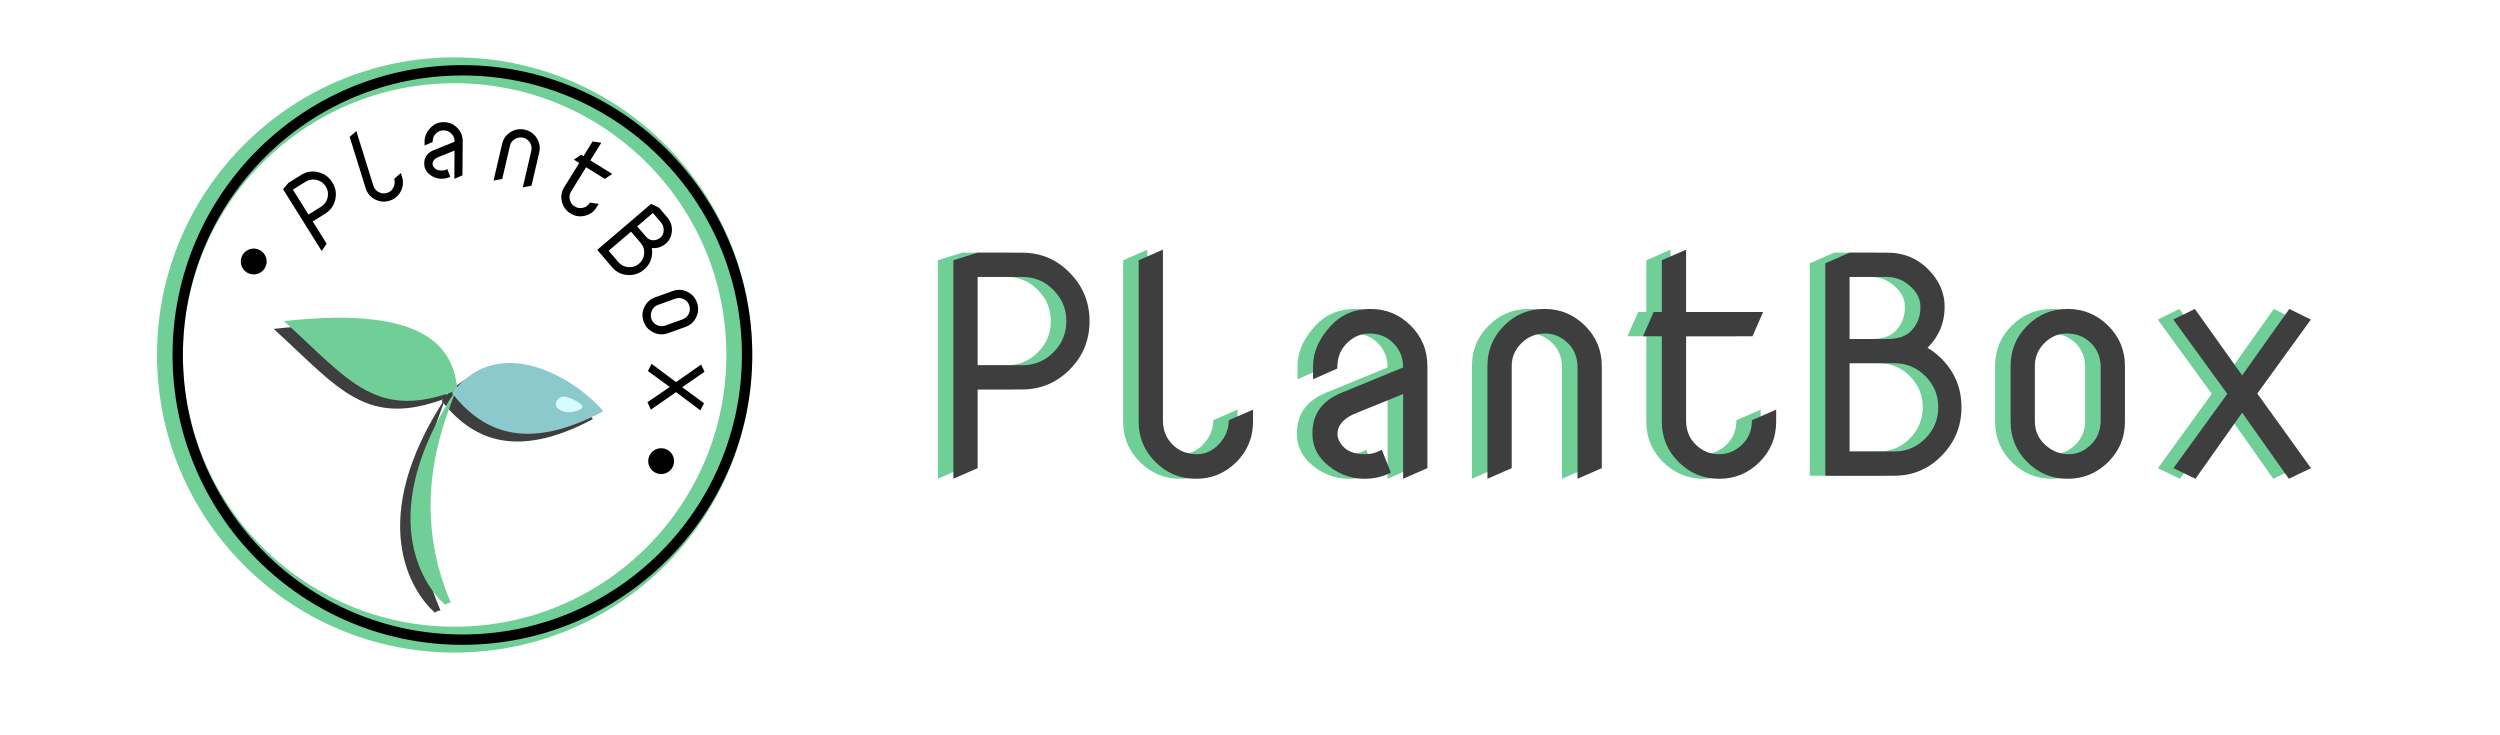 <svg width="966" height="284" viewBox="0 0 966 284" fill="none" xmlns="http://www.w3.org/2000/svg">
<g clip-path="url(#clip0)">
<ellipse cx="175.671" cy="137.159" rx="110" ry="110" stroke="#6FCF97" stroke-width="10"/>
<ellipse cx="178.671" cy="137.159" rx="110" ry="110" stroke="black" stroke-width="4"/>
<g filter="url(#filter0_d)">
<path d="M105.751 123.079C162.47 116.733 171.38 134.637 172.708 149.754C141.475 161.682 131.256 146.371 105.751 123.079Z" fill="#3E3E3E"/>
<path d="M168.042 232.737C159.058 224.859 140.889 197.22 172.296 149.481C168.894 159.501 153.095 192.112 170.213 231.927L169.097 232.052L168.042 232.737Z" fill="#3E3E3E"/>
<path d="M170.639 150.917C189.015 126.852 218.696 145.54 229.111 157.918C198.342 174.34 181.736 164.911 170.639 150.917Z" fill="#3E3E3E"/>
<g filter="url(#filter1_d)">
<path d="M220.82 154.613C221.971 156.234 217.877 157.026 217.203 157.175C215.403 157.573 212.303 156.983 211.152 155.362C210 153.741 211.452 151.839 213.033 151.304C214.615 150.769 219.668 152.991 220.82 154.613Z" fill="#D5FCFF"/>
</g>
</g>
<g filter="url(#filter2_d)">
<path d="M109.751 120.079C166.47 113.733 175.38 131.637 176.708 146.754C145.475 158.682 135.256 143.371 109.751 120.079Z" fill="#6FCF97"/>
<path d="M172.042 229.737C163.058 221.859 144.889 194.22 176.296 146.481C172.894 156.501 157.095 189.112 174.213 228.927L173.097 229.052L172.042 229.737Z" fill="#6FCF97"/>
<path d="M174.639 147.917C193.015 123.852 222.696 142.54 233.111 154.918C202.342 171.34 185.736 161.911 174.639 147.917Z" fill="#8CC9CD"/>
<g filter="url(#filter3_d)">
<path d="M224.82 151.613C225.971 153.234 221.877 154.026 221.203 154.175C219.403 154.573 216.303 153.983 215.152 152.362C214 150.741 215.452 148.839 217.033 148.304C218.615 147.769 223.668 149.991 224.82 151.613Z" fill="#D5FCFF"/>
</g>
</g>
<circle cx="255.47" cy="178.182" r="5" transform="rotate(-5 255.47 178.182)" fill="black"/>
<circle cx="98.042" cy="101.042" r="5" transform="rotate(-5 98.042 101.042)" fill="black"/>
<path d="M113.167 73.274L119.191 82.914L124.094 79.851C125.408 79.029 126.241 77.856 126.593 76.331C126.945 74.806 126.704 73.376 125.869 72.04C125.048 70.725 123.871 69.887 122.339 69.524C120.807 69.161 119.384 69.39 118.07 70.211L113.167 73.274ZM124.293 96.976L109.379 73.108L111.511 70.624L116.364 67.592C118.407 66.315 120.596 65.961 122.931 66.528C125.296 67.093 127.12 68.402 128.403 70.456C129.7 72.532 130.083 74.742 129.551 77.085C129.016 79.447 127.732 81.262 125.7 82.532L120.847 85.564L126.219 94.161L124.293 96.976Z" fill="black"/>
<path d="M152.314 69.096L154.891 66.862L155.356 68.353C155.96 70.293 155.791 72.159 154.85 73.953C153.908 75.746 152.468 76.945 150.528 77.549C148.589 78.153 146.716 77.986 144.91 77.048C143.105 76.111 141.9 74.672 141.296 72.733L135.11 52.873L137.687 50.638L144.262 71.748C144.647 72.896 145.343 73.729 146.35 74.248C147.389 74.783 148.506 74.865 149.699 74.493C150.743 74.168 151.526 73.461 152.045 72.371C152.565 71.282 152.655 70.19 152.314 69.096Z" fill="black"/>
<path d="M167.142 63.306C167.139 63.736 167.305 64.179 167.641 64.638C168.26 65.475 169.253 65.899 170.62 65.908C171.454 65.914 172.191 65.724 172.831 65.338L173.983 68.295C172.963 68.822 171.835 69.081 170.598 69.072C168.645 69.059 166.918 68.331 165.418 66.888C164.41 65.839 163.91 64.638 163.92 63.283C163.92 63.231 163.92 63.179 163.921 63.127C163.938 60.692 165.193 58.976 167.687 57.977L175.659 54.771C175.668 53.534 175.265 52.496 174.45 51.657C173.636 50.805 172.604 50.375 171.354 50.366C170.26 50.359 169.294 50.762 168.455 51.576C167.642 52.365 167.218 53.365 167.184 54.575L167.182 54.849L164.047 56.214L164.059 54.495C164.072 52.672 164.865 50.933 166.439 49.277C167.777 47.88 169.462 47.189 171.493 47.203C173.524 47.217 175.251 47.945 176.673 49.388C178.096 50.83 178.8 52.567 178.785 54.598L178.694 67.762L175.559 69.107L175.635 58.189L169.191 60.761C167.833 61.39 167.15 62.238 167.142 63.306Z" fill="black"/>
<path d="M190.713 69.757L194.006 55.604C194.467 53.626 195.557 52.102 197.277 51.031C198.996 49.961 200.845 49.656 202.824 50.116C204.802 50.577 206.333 51.668 207.416 53.391C208.499 55.113 208.81 56.964 208.35 58.942L205.366 71.764L202.013 72.387L205.293 58.291C205.542 57.106 205.363 56.035 204.757 55.078C204.131 54.09 203.267 53.468 202.163 53.211C201.022 52.946 199.945 53.123 198.932 53.742C197.937 54.34 197.31 55.197 197.05 56.313C197.044 56.338 197.04 56.357 197.037 56.37L194.066 69.134L190.713 69.757Z" fill="black"/>
<path d="M227.97 78.289C227.97 78.289 229.095 78.451 231.346 78.774L230.523 80.102C229.453 81.828 227.931 82.923 225.959 83.385C223.987 83.848 222.138 83.544 220.412 82.474C218.685 81.403 217.585 79.879 217.112 77.9C216.638 75.921 216.937 74.068 218.007 72.342L223.812 62.98L221.753 61.703L224.562 59.768L225.458 60.324L228.968 54.663L232.344 55.148L228.114 61.971L236.547 67.199L233.738 69.134L226.468 64.626L220.694 73.939C220.071 74.993 219.897 76.064 220.171 77.154C220.458 78.297 221.083 79.167 222.046 79.764C223.031 80.375 224.102 80.549 225.261 80.287C226.394 80.04 227.298 79.374 227.97 78.289Z" fill="black"/>
<path d="M230.781 96.544L251.588 78.773L254.657 80.261L257.853 84.004C259.181 85.558 259.766 87.336 259.609 89.337C259.451 91.338 258.689 92.922 257.323 94.089C255.778 95.408 254.014 95.999 252.03 95.861L251.865 95.848C252 96.588 252.032 97.367 251.958 98.183C251.76 100.578 250.731 102.57 248.869 104.16C247.028 105.733 244.895 106.433 242.47 106.261C240.072 106.1 238.091 105.103 236.527 103.272L230.781 96.544ZM235.186 96.891L238.941 101.287C239.947 102.465 241.236 103.111 242.806 103.226C244.376 103.34 245.75 102.894 246.929 101.888C248.127 100.864 248.787 99.573 248.91 98.012C249.033 96.452 248.591 95.083 247.585 93.904L247.09 93.325L243.83 89.508L235.186 96.891ZM249.428 91.251C250.301 92.252 251.206 92.781 252.143 92.836C253.293 92.899 254.298 92.562 255.16 91.827C255.209 91.784 255.264 91.738 255.323 91.687C256.036 91.078 256.409 90.212 256.442 89.088C256.498 87.91 256.163 86.877 255.439 85.989L252.281 82.291L246.206 87.479L249.428 91.251Z" fill="black"/>
<path d="M254.25 117.812C253.123 118.218 252.327 118.968 251.863 120.062C251.391 121.173 251.347 122.261 251.731 123.327C252.101 124.356 252.814 125.124 253.868 125.63C254.889 126.121 255.973 126.173 257.121 125.787L263.774 123.392C264.904 122.958 265.706 122.226 266.18 121.198C266.67 120.136 266.703 119.017 266.279 117.84C265.909 116.811 265.199 116.05 264.149 115.556C263.116 115.07 262.07 115.01 261.012 115.377L260.902 115.417L254.25 117.812ZM259.899 112.457C261.81 111.769 263.682 111.856 265.515 112.719C267.347 113.581 268.608 114.968 269.296 116.879C269.984 118.79 269.899 120.668 269.041 122.513C268.183 124.358 266.798 125.625 264.887 126.313L258.125 128.748C256.213 129.436 254.339 129.342 252.502 128.468C250.665 127.593 249.402 126.2 248.714 124.289C248.026 122.378 248.113 120.506 248.976 118.673C249.838 116.84 251.225 115.58 253.136 114.892L259.899 112.457Z" fill="black"/>
<path d="M270.909 140.851L272.232 143.646L263.583 149.605L272.041 155.812L270.631 158.564L261.209 151.521L251.492 158.283L250.17 155.41L258.779 149.529L250.359 143.38L251.77 140.57L261.23 147.653L270.909 140.851Z" fill="black"/>
<path d="M371.758 107.012V141.113H389.102C393.75 141.113 397.734 139.453 401.055 136.133C404.375 132.812 406.035 128.789 406.035 124.062C406.035 119.414 404.375 115.41 401.055 112.051C397.734 108.691 393.75 107.012 389.102 107.012H371.758ZM362.383 185V100.566L371.758 97.637H388.926C396.152 97.637 402.285 100.215 407.324 105.371C412.441 110.566 415 116.797 415 124.062C415 131.406 412.461 137.637 407.383 142.754C402.266 147.91 396.113 150.488 388.926 150.488H371.758V180.898L362.383 185ZM468.789 162.383L478.164 158.281V162.969C478.164 169.062 476.016 174.258 471.719 178.555C467.422 182.852 462.227 185 456.133 185C450.039 185 444.824 182.852 440.488 178.555C436.152 174.258 433.984 169.062 433.984 162.969V100.566L443.359 96.465V162.793C443.438 166.426 444.688 169.434 447.109 171.816C449.609 174.277 452.734 175.508 456.484 175.508C459.766 175.508 462.637 174.18 465.098 171.523C467.559 168.867 468.789 165.82 468.789 162.383ZM510.801 167.773C510.801 169.062 511.309 170.391 512.324 171.758C514.199 174.258 517.188 175.508 521.289 175.508C523.789 175.508 525.996 174.922 527.91 173.75L531.426 182.598C528.379 184.199 525 185 521.289 185C515.43 185 510.234 182.852 505.703 178.555C502.656 175.43 501.133 171.836 501.133 167.773C501.133 167.617 501.133 167.461 501.133 167.305C501.133 160 504.863 154.824 512.324 151.777L536.172 141.992C536.172 138.281 534.941 135.176 532.48 132.676C530.02 130.137 526.914 128.867 523.164 128.867C519.883 128.867 516.992 130.098 514.492 132.559C512.07 134.941 510.82 137.949 510.742 141.582V142.402L501.367 146.562V141.406C501.367 135.938 503.711 130.703 508.398 125.703C512.383 121.484 517.422 119.375 523.516 119.375C529.609 119.375 534.805 121.523 539.102 125.82C543.398 130.117 545.547 135.312 545.547 141.406V180.898L536.172 185V152.246L516.895 160.098C512.832 162.012 510.801 164.57 510.801 167.773ZM568.75 185V141.406C568.75 135.312 570.898 130.117 575.195 125.82C579.492 121.523 584.688 119.375 590.781 119.375C596.875 119.375 602.09 121.523 606.426 125.82C610.762 130.117 612.93 135.312 612.93 141.406V180.898L603.555 185V141.582C603.477 137.949 602.227 134.941 599.805 132.559C597.305 130.098 594.355 128.867 590.957 128.867C587.441 128.867 584.414 130.117 581.875 132.617C579.375 135.039 578.125 137.969 578.125 141.406C578.125 141.484 578.125 141.543 578.125 141.582V180.898L568.75 185ZM670.938 162.383C670.938 162.383 674.062 161.016 680.312 158.281V162.969C680.312 169.062 678.164 174.258 673.867 178.555C669.57 182.852 664.375 185 658.281 185C652.188 185 646.973 182.852 642.637 178.555C638.301 174.258 636.133 169.062 636.133 162.969V129.922H628.867L632.969 120.547H636.133V100.566L645.508 96.465V120.547H675.273L671.172 129.922H645.508V162.793C645.586 166.465 646.836 169.473 649.258 171.816C651.797 174.277 654.766 175.508 658.164 175.508C661.641 175.508 664.648 174.258 667.188 171.758C669.688 169.336 670.938 166.211 670.938 162.383ZM699.297 183.828V101.738L708.672 97.637H723.438C729.57 97.637 734.766 99.766 739.023 104.023C743.281 108.281 745.41 113.105 745.41 118.496C745.41 124.59 743.32 129.766 739.141 134.023L738.789 134.375C740.742 135.508 742.578 136.953 744.297 138.711C749.375 143.828 751.914 150.059 751.914 157.402C751.914 164.668 749.355 170.898 744.238 176.094C739.199 181.25 733.066 183.828 725.84 183.828H699.297ZM708.672 174.453H726.016C730.664 174.453 734.648 172.773 737.969 169.414C741.289 166.055 742.949 162.051 742.949 157.402C742.949 152.676 741.289 148.652 737.969 145.332C734.648 142.012 730.664 140.352 726.016 140.352H723.73H708.672V174.453ZM723.555 130.977C727.539 130.938 730.508 129.902 732.461 127.871C734.844 125.371 736.035 122.422 736.035 119.023C736.035 118.828 736.035 118.613 736.035 118.379C736.035 115.566 734.785 113.027 732.285 110.762C729.707 108.34 726.699 107.09 723.262 107.012H708.672V130.977H723.555ZM780.273 162.793C780.273 166.387 781.582 169.395 784.199 171.816C786.855 174.277 789.883 175.508 793.281 175.508C796.562 175.508 799.453 174.277 801.953 171.816C804.375 169.434 805.625 166.426 805.703 162.793V141.582C805.625 137.949 804.375 134.941 801.953 132.559C799.453 130.098 796.328 128.867 792.578 128.867C789.297 128.867 786.426 130.098 783.965 132.559C781.543 134.98 780.312 137.871 780.273 141.23V141.582V162.793ZM770.898 141.406C770.898 135.312 773.047 130.117 777.344 125.82C781.641 121.523 786.836 119.375 792.93 119.375C799.023 119.375 804.238 121.523 808.574 125.82C812.91 130.117 815.078 135.312 815.078 141.406V162.969C815.078 169.062 812.91 174.258 808.574 178.555C804.238 182.852 799.023 185 792.93 185C786.836 185 781.641 182.852 777.344 178.555C773.047 174.258 770.898 169.062 770.898 162.969V141.406ZM833.77 123.477L842.09 119.375L860.371 145.039L878.594 119.375L886.914 123.477L866.23 152.07L886.973 180.898L878.418 185L860.371 159.453L842.324 185L833.828 180.898L854.629 152.188L833.77 123.477Z" fill="#6FCF97"/>
<path d="M377.758 107.012V141.113H395.102C399.75 141.113 403.734 139.453 407.055 136.133C410.375 132.812 412.035 128.789 412.035 124.062C412.035 119.414 410.375 115.41 407.055 112.051C403.734 108.691 399.75 107.012 395.102 107.012H377.758ZM368.383 185V100.566L377.758 97.637H394.926C402.152 97.637 408.285 100.215 413.324 105.371C418.441 110.566 421 116.797 421 124.062C421 131.406 418.461 137.637 413.383 142.754C408.266 147.91 402.113 150.488 394.926 150.488H377.758V180.898L368.383 185ZM474.789 162.383L484.164 158.281V162.969C484.164 169.062 482.016 174.258 477.719 178.555C473.422 182.852 468.227 185 462.133 185C456.039 185 450.824 182.852 446.488 178.555C442.152 174.258 439.984 169.062 439.984 162.969V100.566L449.359 96.465V162.793C449.438 166.426 450.688 169.434 453.109 171.816C455.609 174.277 458.734 175.508 462.484 175.508C465.766 175.508 468.637 174.18 471.098 171.523C473.559 168.867 474.789 165.82 474.789 162.383ZM516.801 167.773C516.801 169.062 517.309 170.391 518.324 171.758C520.199 174.258 523.188 175.508 527.289 175.508C529.789 175.508 531.996 174.922 533.91 173.75L537.426 182.598C534.379 184.199 531 185 527.289 185C521.43 185 516.234 182.852 511.703 178.555C508.656 175.43 507.133 171.836 507.133 167.773C507.133 167.617 507.133 167.461 507.133 167.305C507.133 160 510.863 154.824 518.324 151.777L542.172 141.992C542.172 138.281 540.941 135.176 538.48 132.676C536.02 130.137 532.914 128.867 529.164 128.867C525.883 128.867 522.992 130.098 520.492 132.559C518.07 134.941 516.82 137.949 516.742 141.582V142.402L507.367 146.562V141.406C507.367 135.938 509.711 130.703 514.398 125.703C518.383 121.484 523.422 119.375 529.516 119.375C535.609 119.375 540.805 121.523 545.102 125.82C549.398 130.117 551.547 135.312 551.547 141.406V180.898L542.172 185V152.246L522.895 160.098C518.832 162.012 516.801 164.57 516.801 167.773ZM574.75 185V141.406C574.75 135.312 576.898 130.117 581.195 125.82C585.492 121.523 590.688 119.375 596.781 119.375C602.875 119.375 608.09 121.523 612.426 125.82C616.762 130.117 618.93 135.312 618.93 141.406V180.898L609.555 185V141.582C609.477 137.949 608.227 134.941 605.805 132.559C603.305 130.098 600.355 128.867 596.957 128.867C593.441 128.867 590.414 130.117 587.875 132.617C585.375 135.039 584.125 137.969 584.125 141.406C584.125 141.484 584.125 141.543 584.125 141.582V180.898L574.75 185ZM676.938 162.383C676.938 162.383 680.062 161.016 686.312 158.281V162.969C686.312 169.062 684.164 174.258 679.867 178.555C675.57 182.852 670.375 185 664.281 185C658.188 185 652.973 182.852 648.637 178.555C644.301 174.258 642.133 169.062 642.133 162.969V129.922H634.867L638.969 120.547H642.133V100.566L651.508 96.465V120.547H681.273L677.172 129.922H651.508V162.793C651.586 166.465 652.836 169.473 655.258 171.816C657.797 174.277 660.766 175.508 664.164 175.508C667.641 175.508 670.648 174.258 673.188 171.758C675.688 169.336 676.938 166.211 676.938 162.383ZM705.297 183.828V101.738L714.672 97.637H729.438C735.57 97.637 740.766 99.766 745.023 104.023C749.281 108.281 751.41 113.105 751.41 118.496C751.41 124.59 749.32 129.766 745.141 134.023L744.789 134.375C746.742 135.508 748.578 136.953 750.297 138.711C755.375 143.828 757.914 150.059 757.914 157.402C757.914 164.668 755.355 170.898 750.238 176.094C745.199 181.25 739.066 183.828 731.84 183.828H705.297ZM714.672 174.453H732.016C736.664 174.453 740.648 172.773 743.969 169.414C747.289 166.055 748.949 162.051 748.949 157.402C748.949 152.676 747.289 148.652 743.969 145.332C740.648 142.012 736.664 140.352 732.016 140.352H729.73H714.672V174.453ZM729.555 130.977C733.539 130.938 736.508 129.902 738.461 127.871C740.844 125.371 742.035 122.422 742.035 119.023C742.035 118.828 742.035 118.613 742.035 118.379C742.035 115.566 740.785 113.027 738.285 110.762C735.707 108.34 732.699 107.09 729.262 107.012H714.672V130.977H729.555ZM786.273 162.793C786.273 166.387 787.582 169.395 790.199 171.816C792.855 174.277 795.883 175.508 799.281 175.508C802.562 175.508 805.453 174.277 807.953 171.816C810.375 169.434 811.625 166.426 811.703 162.793V141.582C811.625 137.949 810.375 134.941 807.953 132.559C805.453 130.098 802.328 128.867 798.578 128.867C795.297 128.867 792.426 130.098 789.965 132.559C787.543 134.98 786.312 137.871 786.273 141.23V141.582V162.793ZM776.898 141.406C776.898 135.312 779.047 130.117 783.344 125.82C787.641 121.523 792.836 119.375 798.93 119.375C805.023 119.375 810.238 121.523 814.574 125.82C818.91 130.117 821.078 135.312 821.078 141.406V162.969C821.078 169.062 818.91 174.258 814.574 178.555C810.238 182.852 805.023 185 798.93 185C792.836 185 787.641 182.852 783.344 178.555C779.047 174.258 776.898 169.062 776.898 162.969V141.406ZM839.77 123.477L848.09 119.375L866.371 145.039L884.594 119.375L892.914 123.477L872.23 152.07L892.973 180.898L884.418 185L866.371 159.453L848.324 185L839.828 180.898L860.629 152.188L839.77 123.477Z" fill="#3E3E3E"/>
</g>
<defs>
<filter id="filter0_d" x="101.708" y="111.128" width="131.403" height="129.608" filterUnits="userSpaceOnUse" color-interpolation-filters="sRGB">
<feFlood flood-opacity="0" result="BackgroundImageFix"/>
<feColorMatrix in="SourceAlpha" type="matrix" values="0 0 0 0 0 0 0 0 0 0 0 0 0 0 0 0 0 0 127 0"/>
<feOffset dy="4"/>
<feGaussianBlur stdDeviation="2"/>
<feColorMatrix type="matrix" values="0 0 0 0 0 0 0 0 0 0 0 0 0 0 0 0 0 0 0.25 0"/>
<feBlend mode="normal" in2="BackgroundImageFix" result="effect1_dropShadow"/>
<feBlend mode="normal" in="SourceGraphic" in2="effect1_dropShadow" result="shape"/>
</filter>
<filter id="filter1_d" x="208.737" y="150.223" width="14.285" height="10.072" filterUnits="userSpaceOnUse" color-interpolation-filters="sRGB">
<feFlood flood-opacity="0" result="BackgroundImageFix"/>
<feColorMatrix in="SourceAlpha" type="matrix" values="0 0 0 0 0 0 0 0 0 0 0 0 0 0 0 0 0 0 127 0"/>
<feOffset dy="1"/>
<feGaussianBlur stdDeviation="1"/>
<feColorMatrix type="matrix" values="0 0 0 0 0 0 0 0 0 0 0 0 0 0 0 0 0 0 0.1 0"/>
<feBlend mode="normal" in2="BackgroundImageFix" result="effect1_dropShadow"/>
<feBlend mode="normal" in="SourceGraphic" in2="effect1_dropShadow" result="shape"/>
</filter>
<filter id="filter2_d" x="105.708" y="108.128" width="131.403" height="129.608" filterUnits="userSpaceOnUse" color-interpolation-filters="sRGB">
<feFlood flood-opacity="0" result="BackgroundImageFix"/>
<feColorMatrix in="SourceAlpha" type="matrix" values="0 0 0 0 0 0 0 0 0 0 0 0 0 0 0 0 0 0 127 0"/>
<feOffset dy="4"/>
<feGaussianBlur stdDeviation="2"/>
<feColorMatrix type="matrix" values="0 0 0 0 0 0 0 0 0 0 0 0 0 0 0 0 0 0 0.25 0"/>
<feBlend mode="normal" in2="BackgroundImageFix" result="effect1_dropShadow"/>
<feBlend mode="normal" in="SourceGraphic" in2="effect1_dropShadow" result="shape"/>
</filter>
<filter id="filter3_d" x="212.737" y="147.223" width="14.285" height="10.072" filterUnits="userSpaceOnUse" color-interpolation-filters="sRGB">
<feFlood flood-opacity="0" result="BackgroundImageFix"/>
<feColorMatrix in="SourceAlpha" type="matrix" values="0 0 0 0 0 0 0 0 0 0 0 0 0 0 0 0 0 0 127 0"/>
<feOffset dy="1"/>
<feGaussianBlur stdDeviation="1"/>
<feColorMatrix type="matrix" values="0 0 0 0 0 0 0 0 0 0 0 0 0 0 0 0 0 0 0.1 0"/>
<feBlend mode="normal" in2="BackgroundImageFix" result="effect1_dropShadow"/>
<feBlend mode="normal" in="SourceGraphic" in2="effect1_dropShadow" result="shape"/>
</filter>
<clipPath id="clip0">
<rect width="966" height="284" fill="white"/>
</clipPath>
</defs>
</svg>
